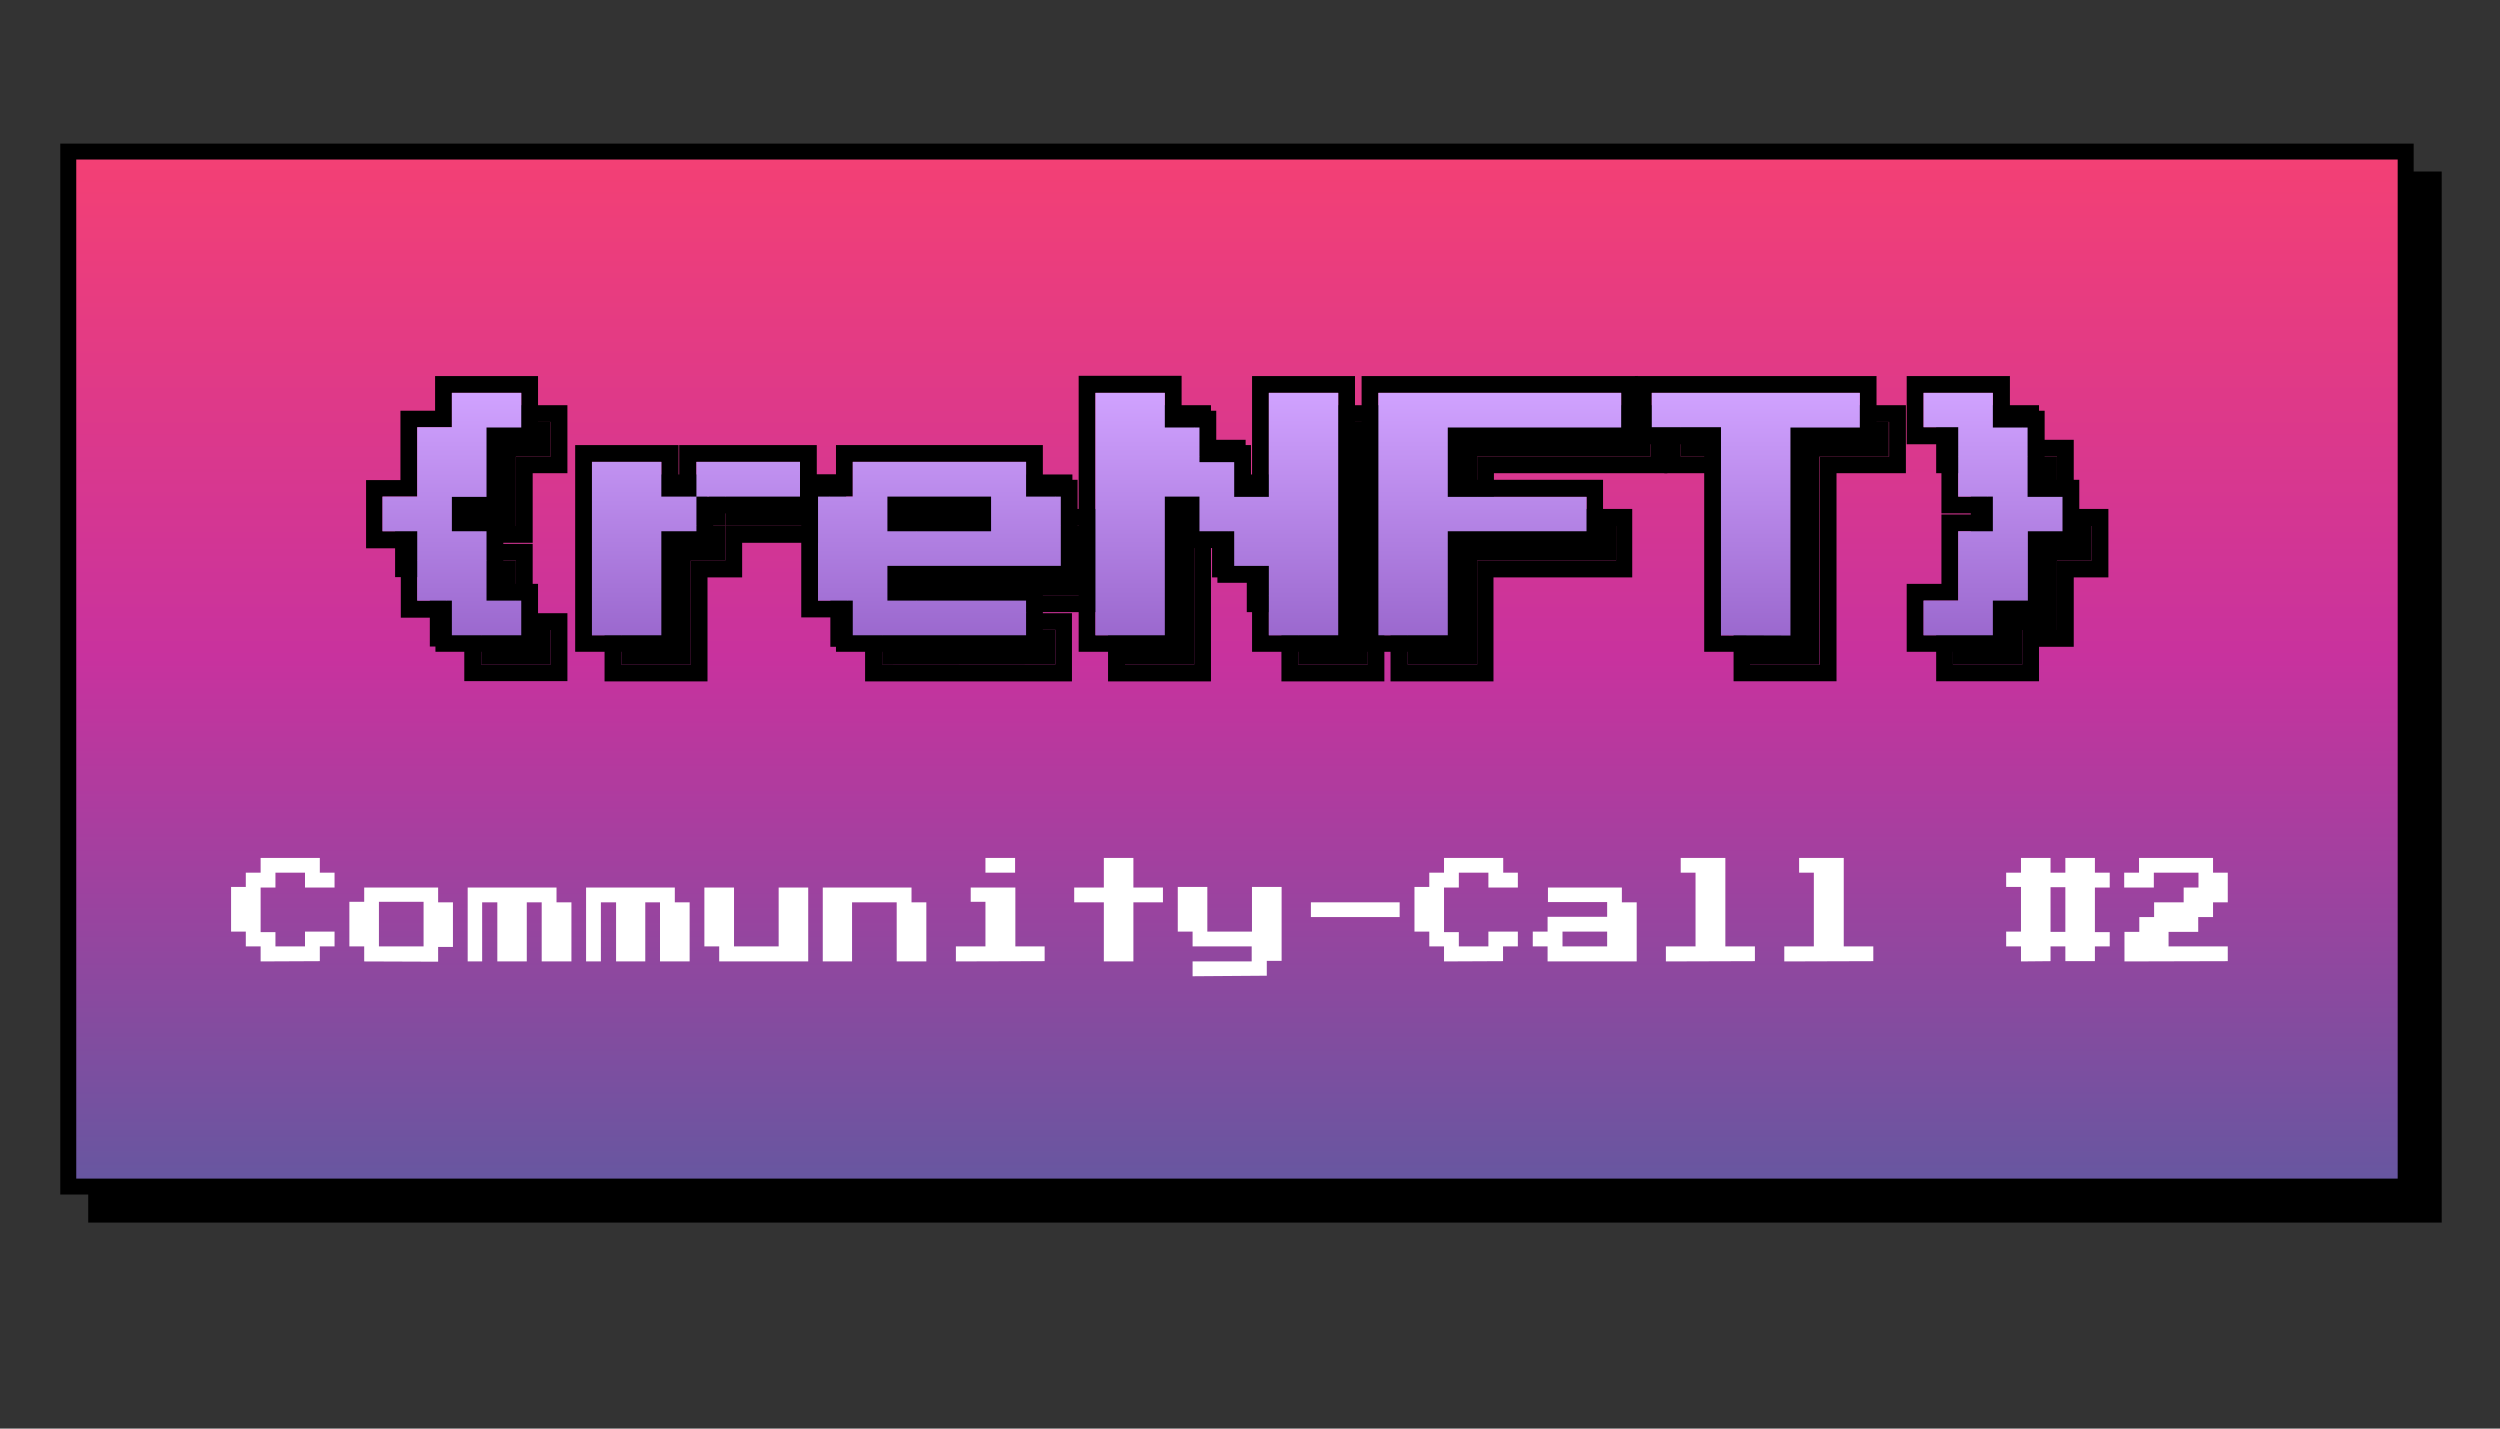 <svg xmlns="http://www.w3.org/2000/svg" xmlns:xlink="http://www.w3.org/1999/xlink" viewBox="0 0 280 160"><rect x="0" y="0" width="280" height="160" fill="#333333" stroke="none"/><defs><style>.cls-1{fill:url(#linear-gradient);}.cls-2{fill:url(#linear-gradient-2);}.cls-3{fill:#fff;}</style><linearGradient id="linear-gradient" x1="138.54" y1="132.9" x2="138.54" y2="16.98" gradientUnits="userSpaceOnUse"><stop offset="0" stop-color="#009b8a"/><stop offset="0" stop-color="#6657a0"/><stop offset="0.51" stop-color="#c8329e"/><stop offset="1" stop-color="#f44074"/></linearGradient><linearGradient id="linear-gradient-2" x1="136.91" y1="72.22" x2="136.91" y2="44.12" gradientUnits="userSpaceOnUse"><stop offset="0" stop-color="#96c"/><stop offset="1" stop-color="#d0a2ff"/></linearGradient></defs><g id="Layer_1" data-name="Layer 1"><rect x="10.78" y="20.11" width="261.79" height="115.92"/><path d="M271.67,21V135.14h-260V21h260m1.8-1.79H9.88V136.93H273.47V19.22Z"/><rect class="cls-1" x="7.64" y="16.98" width="261.79" height="115.92"/><path d="M268.54,17.87V132H8.54V17.87h260m1.79-1.79H6.75V133.79H270.33V16.08Z"/><path d="M61.67,47.26v3.88H57.78v7.77H53.9v3.88h3.88v7.77h3.89v3.88H53.9V70.56H50V62.79H46.13V58.91H50V51.14H53.9V47.26h7.77m1.88-1.88H52v3.88H48.14V57H44.25v7.64h3.89v7.77H52v3.88H63.55V68.68H59.66V60.91H55.78v-.12h3.88V53h3.89V45.38Z"/><path d="M92.89,55v3.89H81.24V55H92.89M77.36,55v3.89h3.88v3.88H77.36V74.44H69.59V55h7.77m17.41-1.88H79.36V57h-.12V53.14H67.71V76.32H79.24V64.67h3.88V60.79H94.77V53.14Z"/><path d="M118.21,55v3.89h3.89v7.77H102.68v3.88h15.53v3.88H98.8V70.56H94.91V58.91H98.8V55h19.41m-15.53,7.77h11.65V58.91H102.68v3.88m17.41-9.65H96.92V57H93V72.44h3.89v3.88h23.17V68.68H104.56v-.12H124V57h-3.89V53.14Zm-15.53,7.65h7.89v.12h-7.89v-.12Z"/><path d="M153.17,47.26V74.44H145.4V66.68h-3.88V62.79h-3.89V58.91h-3.88V74.44H126V47.26h7.77v3.88h3.88V55h3.89v3.89h3.88V47.26h7.77m1.88-1.88H143.52V57h-.12V53.14h-3.89V49.26h-3.88V45.38H124.1V76.32h11.53V60.79h.12v3.88h3.89v3.89h3.88v7.76h11.53V45.38Z"/><path d="M184.86,47.26v3.88H165.44v7.77H181v3.88H165.44V74.44h-7.77V47.26h27.19m1.88-1.88h-31V76.32h11.53V64.67h15.54V57H167.32V53h19.42V45.38Z"/><path d="M211.58,47.26v3.88h-7.77v23.3H196V51.14h-7.76V47.26h23.3m1.88-1.88H186.4V53h7.76v23.3h11.53V53h7.77V45.38Z"/><path d="M226.49,47.26v3.88h3.89v7.77h3.88v3.88h-3.88v7.77h-3.89v3.88h-7.76V70.56h3.88V62.79h3.88V58.91h-3.88V51.14h-3.88V47.26h7.76m1.88-1.88H216.85V53h3.88v7.77h3.88v.12h-3.88v7.77h-3.88v7.64h11.52V72.44h3.89V64.67h3.88V57h-3.88V49.26h-3.89V45.38Z"/><path d="M53.9,74.44V70.56H50V62.79H46.13V58.91H50V51.14H53.9V47.26h7.77v3.88H57.78v7.77H53.9v3.88h3.88v7.77h3.89v3.88Z"/><path d="M77.36,58.91h3.88v3.88H77.36V74.44H69.59V55h7.77ZM92.89,55v3.89H81.24V55Z"/><path d="M98.8,74.44V70.56H94.91V58.91H98.8V55h19.41v3.89h3.89v7.77H102.68v3.88h15.53v3.88Zm3.88-11.65h11.65V58.91H102.68Z"/><path d="M126,74.44V47.26h7.77v3.88h3.88V55h3.89v3.89h3.88V47.26h7.77V74.44H145.4V66.68h-3.88V62.79h-3.89V58.91h-3.88V74.44Z"/><path d="M157.67,74.44V47.26h27.19v3.88H165.44v7.77H181v3.88H165.44V74.44Z"/><path d="M196,74.44V51.14h-7.76V47.26h23.3v3.88h-7.77v23.3Z"/><path d="M218.73,74.44V70.56h3.88V62.79h3.88V58.91h-3.88V51.14h-3.88V47.26h7.76v3.88h3.89v7.77h3.88v3.88h-3.88v7.77h-3.89v3.88Z"/><path d="M58.38,44v3.88H54.49v7.77H50.61V59.5h3.88v7.77h3.89v3.88H50.61V67.27H46.73V59.5H42.84V55.62h3.89V47.85h3.88V44h7.77m1.88-1.88H48.73V46H44.85v7.77H41v7.64h3.89v7.77h3.88V73H60.26V65.39H56.37V57.62H52.49V57.5h3.88V49.73h3.89V42.09Z"/><path d="M89.6,51.73v3.89H78V51.73H89.6m-15.53,0v3.89H78V59.5H74.07V71.15H66.3V51.73h7.77m17.41-1.88H76.07v3.89H76V49.85H64.42V73H76V61.38h3.88V57.5H91.48V49.85Z"/><path d="M114.92,51.73v3.89h3.89v7.76H99.39v3.89h15.53v3.88H95.51V67.27H91.62V55.62h3.89V51.73h19.41M99.39,59.5H111V55.62H99.39V59.5m17.41-9.65H93.63v3.89H89.74V69.15h3.89V73H116.8V65.39H101.27v-.12h19.42V53.74H116.8V49.85ZM101.27,57.5h7.89v.12h-7.89V57.5Z"/><path d="M149.88,44V71.15h-7.77V63.38h-3.88V59.5h-3.89V55.62h-3.88V71.15h-7.77V44h7.77v3.88h3.88v3.88h3.89v3.89h3.88V44h7.77m1.88-1.88H140.23V53.74h-.12V49.85h-3.89V46h-3.88V42.09H120.81V73h11.53V57.5h.12v3.88h3.89v3.89h3.88V73h11.53V42.09Z"/><path d="M181.57,44v3.88H162.15v7.77h15.54V59.5H162.15V71.15h-7.77V44h27.19m1.88-1.88H152.5V73H164V61.38h15.54V53.74H164v-4h19.42V42.09Z"/><path d="M208.29,44v3.88h-7.77v23.3h-7.77V47.85H185V44h23.3m1.88-1.88H183.11v7.64h7.76V73H202.4V49.73h7.77V42.09Z"/><path d="M223.2,44v3.88h3.89v7.77H231V59.5h-3.88v7.77H223.2v3.88h-7.76V67.27h3.88V59.5h3.88V55.62h-3.88V47.85h-3.88V44h7.76m1.88-1.88H213.55v7.64h3.89V57.5h3.88v.12h-3.88v7.77h-3.89V73h11.53V69.15H229V61.38h3.88V53.74H229V46h-3.89V42.09Z"/><path class="cls-2" d="M50.61,71.15V67.27H46.73V59.5H42.84V55.62h3.89V47.85h3.88V44h7.77v3.88H54.49v7.77H50.61V59.5h3.88v7.77h3.89v3.88Z"/><path class="cls-2" d="M74.07,55.62H78V59.5H74.07V71.15H66.3V51.73h7.77ZM89.6,51.73v3.89H78V51.73Z"/><path class="cls-2" d="M95.51,71.15V67.27H91.62V55.62h3.89V51.73h19.41v3.89h3.89v7.76H99.39v3.89h15.53v3.88ZM99.39,59.5H111V55.62H99.39Z"/><path class="cls-2" d="M122.69,71.15V44h7.77v3.88h3.88v3.88h3.89v3.89h3.88V44h7.77V71.15h-7.77V63.38h-3.88V59.5h-3.89V55.62h-3.88V71.15Z"/><path class="cls-2" d="M154.38,71.15V44h27.19v3.88H162.15v7.77h15.54V59.5H162.15V71.15Z"/><path class="cls-2" d="M192.75,71.15V47.85H185V44h23.3v3.88h-7.77v23.3Z"/><path class="cls-2" d="M215.44,71.15V67.27h3.88V59.5h3.88V55.62h-3.88V47.85h-3.88V44h7.76v3.88h3.89v7.77H231V59.5h-3.88v7.77H223.2v3.88Z"/><path class="cls-3" d="M29.19,107.68V106H27.53v-1.66H25.88v-5h1.65V97.74h1.66V96.09h6.63v1.65h1.65V99.4H34.16V97.74H30.85V99.4H29.19v5h1.66V106h3.31v-1.66h3.31V106H35.82v1.65Z"/><path class="cls-3" d="M40.79,107.68V106H39.13v-5h1.66V99.4h8.28v1.66h1.66v5H49.07v1.65ZM42.44,106h5v-5h-5Z"/><path class="cls-3" d="M52.38,107.68V99.4h9.95v1.66H64v6.62H60.67v-6.62H59v6.62H55.7v-6.62H54v6.62Z"/><path class="cls-3" d="M65.64,107.68V99.4h9.94v1.66h1.66v6.62H73.92v-6.62H72.27v6.62H69v-6.62H67.3v6.62Z"/><path class="cls-3" d="M80.55,107.68V106H78.89V99.4h3.32V106h5V99.4h3.31v8.28Z"/><path class="cls-3" d="M92.15,107.68V99.4h9.94v1.66h1.66v6.62h-3.32v-6.62h-5v6.62Z"/><path class="cls-3" d="M107.06,107.68V106h3.31v-5h-1.65V99.4h5V106H117v1.65Zm3.31-9.94V96.09h3.32v1.65Z"/><path class="cls-3" d="M123.63,107.68v-6.62h-3.32V99.4h3.32V96.09h3.31V99.4h3.31v1.66h-3.31v6.62Z"/><path class="cls-3" d="M133.57,109.34v-1.66h6.62V106h-6.62v-1.66h-1.66v-5h3.31v5h5v-5h3.32v8.28h-1.66v1.66Z"/><path class="cls-3" d="M146.82,102.71v-1.65h9.94v1.65Z"/><path class="cls-3" d="M161.73,107.68V106h-1.65v-1.66h-1.66v-5h1.66V97.74h1.65V96.09h6.63v1.65H170V99.4H166.7V97.74h-3.31V99.4h-1.66v5h1.66V106h3.31v-1.66H170V106h-1.66v1.65Z"/><path class="cls-3" d="M173.33,107.68V106h-1.66v-1.66h1.66v-1.66H180v-1.65h-6.63V99.4h8.28v1.66h1.66v6.62ZM175,106h5v-1.66h-5Z"/><path class="cls-3" d="M186.58,107.68V106h3.32V97.74h-1.66V96.09h5V106h3.31v1.65Z"/><path class="cls-3" d="M199.84,107.68V106h3.31V97.74H201.5V96.09h5V106h3.31v1.65Z"/><path class="cls-3" d="M226.35,107.68V106h-1.66v-1.66h1.66v-5h-1.66V97.74h1.66V96.09h3.31v1.65h1.66V96.09h3.31v1.65h1.66V99.4h-1.66v5h1.66V106h-1.66v1.65h-3.31V106h-1.66v1.65Zm3.31-3.31h1.66v-5h-1.66Z"/><path class="cls-3" d="M237.94,107.68v-3.31h1.66v-1.66h1.66v-1.65h3.31V99.4h1.66V97.74h-5V99.4h-3.32V97.74h1.66V96.09h8.29v1.65h1.65v3.32h-1.65v1.65h-1.66v1.66h-3.32V106h6.63v1.65Z"/></g></svg>